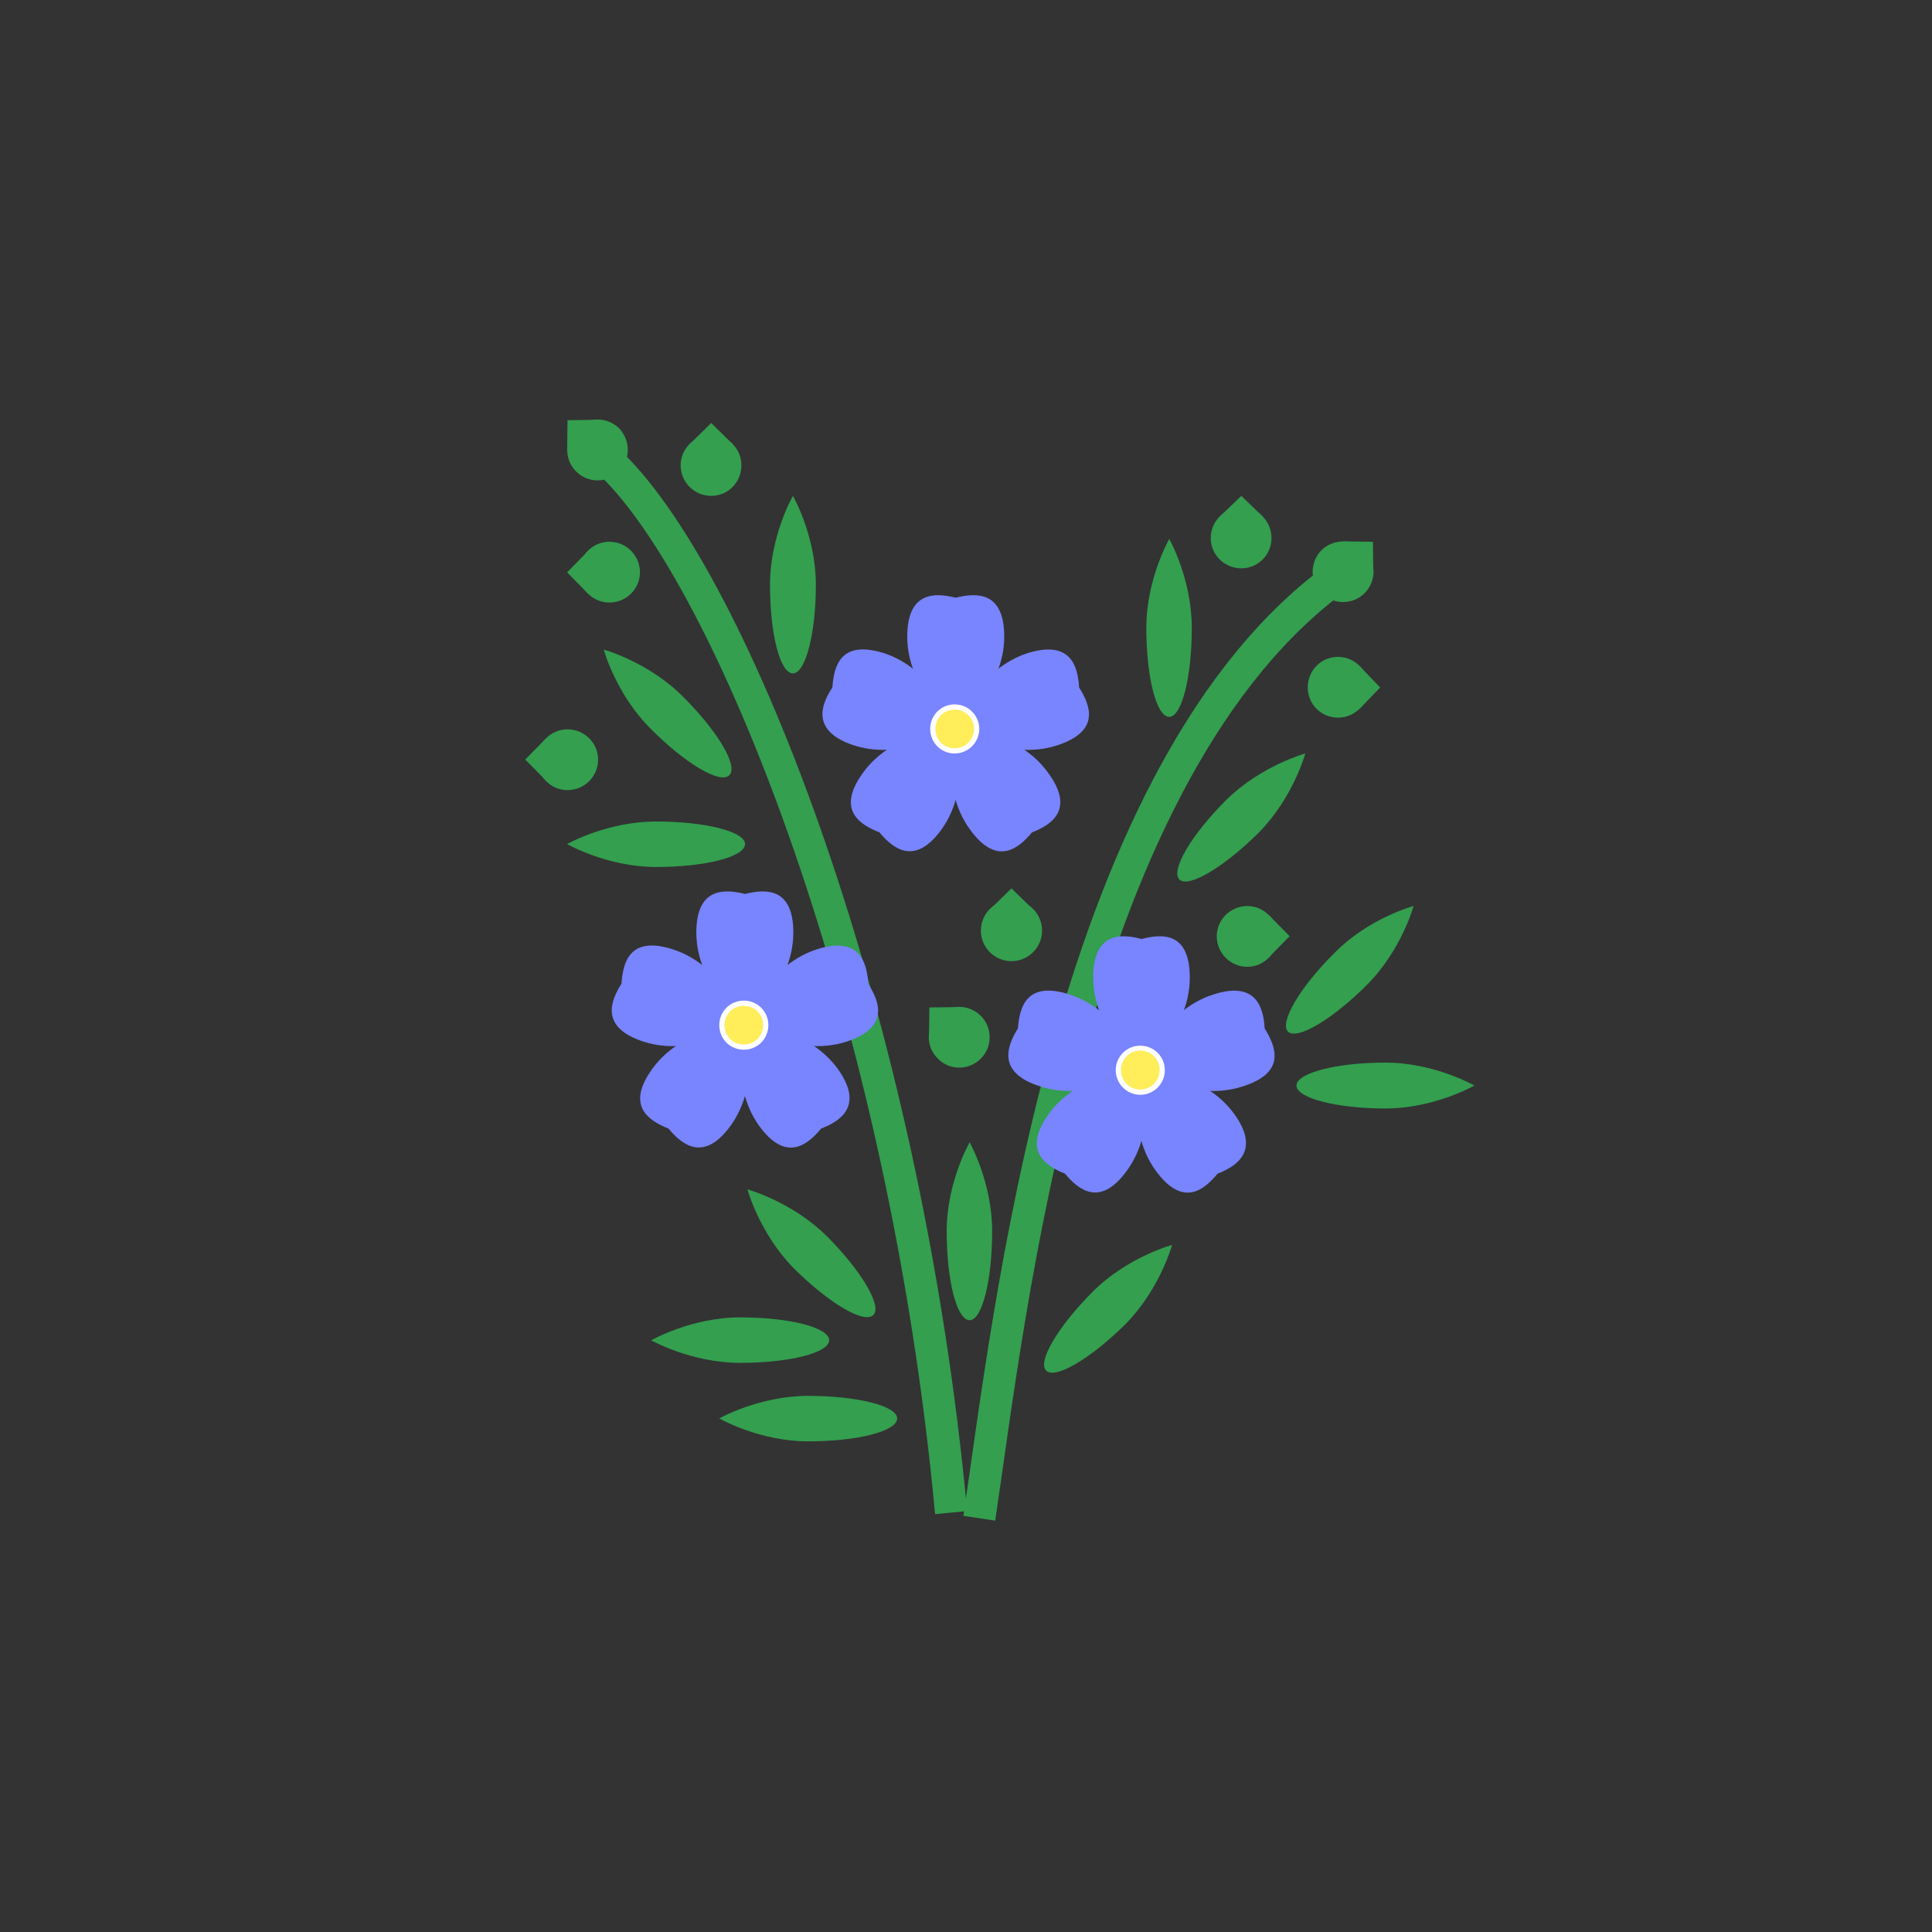 <svg version="1.2" xmlns="http://www.w3.org/2000/svg" viewBox="0 0 480 480" width="480" height="480">
	<rect x="0" y="0" width="480" height="480" fill="#333333" stroke="none"/>
	<title>Flower</title>
	<style>
		.s0 { fill: #339f4f } 
		.s1 { fill: none;stroke: #339f4f;stroke-miterlimit:10;stroke-width: 8 } 
		.s2 { fill: #7984ff } 
		.s3 { fill: #ffffff } 
		.s4 { fill: #ffed5a } 
	</style>
	<g id="&lt;Group&gt;">
		<path id="&lt;Path&gt;" class="s0" d="m339.6 244.7c-8.6 8.6-17.4 13.8-19.6 11.6-2.2-2.2 2.9-11 11.6-19.6 8.6-8.7 19.6-11.6 19.6-11.6 0 0-3 11-11.6 19.6z"/>
		<path id="&lt;Path&gt;" class="s0" d="m344.2 275.4c-12.2 0-22.1-2.6-22.1-5.7 0-3.1 9.9-5.7 22.1-5.7 12.2 0 22.1 5.7 22.1 5.7 0 0-9.9 5.7-22.1 5.7z"/>
		<path id="&lt;Path&gt;" class="s1" d="m243.3 377.2c7.3-48.4 21.3-181.9 86.8-232.2"/>
		<path id="&lt;Path&gt;" class="s1" d="m152.1 115.5c29.9 29.1 72.7 136.5 84.2 260.3"/>
		<g id="&lt;Group&gt;">
			<path id="&lt;Path&gt;" class="s2" d="m249.5 158.2c0 13.3-12.1 22.5-12.1 22.5 0 0-12-9.2-12-22.5 0-11.3 6.9-11 12-9.7 5.3-1.3 12.1-1.6 12.1 9.7z"/>
			<path id="&lt;Path&gt;" class="s2" d="m219.7 162.3c12.7 4.2 17.7 18.4 17.7 18.4 0 0-12.4 8.6-25.2 4.5-10.7-3.5-8.3-10-5.4-14.4 0.4-5.5 2.1-11.9 12.9-8.5z"/>
			<path id="&lt;Path&gt;" class="s2" d="m214.4 192c7.9-10.9 23-11.3 23-11.3 0 0 4.3 14.6-3.5 25.4-6.6 9.1-12 4.8-15.4 0.7-5.1-2-10.7-5.7-4.1-14.8z"/>
			<path id="&lt;Path&gt;" class="s2" d="m241 206.1c-7.9-10.8-3.6-25.4-3.6-25.4 0 0 15.2 0.4 23 11.3 6.7 9.1 0.9 12.9-4 14.8-3.5 4.2-8.8 8.4-15.4-0.7z"/>
			<path id="&lt;Path&gt;" class="s2" d="m262.6 185.2c-12.7 4.1-25.2-4.5-25.2-4.5 0 0 5.1-14.2 17.8-18.4 10.8-3.4 12.6 3.2 12.9 8.5 2.9 4.6 5.3 10.9-5.5 14.4z"/>
			<path id="&lt;Path&gt;" class="s3" d="m243.3 181.1c0 3.4-2.8 6.1-6.1 6.1-3.4 0-6.1-2.7-6.1-6.1 0-3.4 2.7-6.1 6.1-6.1 3.3 0 6.1 2.7 6.1 6.1z"/>
			<path id="&lt;Path&gt;" class="s4" d="m242 181.1c0 2.7-2.2 4.8-4.8 4.8-2.7 0-4.8-2.1-4.8-4.8 0-2.7 2.1-4.8 4.8-4.8 2.6 0 4.8 2.1 4.8 4.8z"/>
		</g>
		<g id="&lt;Group&gt;">
			<path id="&lt;Path&gt;" class="s2" d="m197.1 231.7c0 13.4-12 22.6-12 22.6 0 0-12.1-9.2-12.1-22.6 0-11.2 6.9-10.9 12.1-9.6 5.2-1.3 12-1.6 12 9.6z"/>
			<path id="&lt;Path&gt;" class="s2" d="m167.3 235.9c12.7 4.2 17.8 18.4 17.8 18.4 0 0-12.5 8.6-25.2 4.5-10.8-3.5-8.3-10-5.5-14.4 0.4-5.5 2.1-12 12.9-8.5z"/>
			<path id="&lt;Path&gt;" class="s2" d="m162.1 265.5c7.8-10.8 23-11.2 23-11.2 0 0 4.3 14.5-3.6 25.4-6.6 9.1-12 4.8-15.4 0.7-5-2-10.7-5.7-4-14.9z"/>
			<path id="&lt;Path&gt;" class="s2" d="m188.6 279.7c-7.8-10.9-3.5-25.4-3.5-25.4 0 0 15.1 0.4 23 11.2 6.6 9.2 0.8 13-4.1 14.9-3.5 4.2-8.8 8.4-15.4-0.7z"/>
			<path id="&lt;Path&gt;" class="s2" d="m210.3 258.8c-12.8 4.1-25.2-4.5-25.2-4.5 0 0 5-14.2 17.7-18.4 10.8-3.5 12.6 3.2 12.9 8.5 2.9 4.6 5.3 10.9-5.4 14.4z"/>
			<path id="&lt;Path&gt;" class="s3" d="m190.9 254.7c0 3.4-2.7 6.1-6.1 6.1-3.4 0-6.1-2.7-6.1-6.1 0-3.4 2.7-6.1 6.1-6.1 3.4 0 6.1 2.7 6.1 6.1z"/>
			<path id="&lt;Path&gt;" class="s4" d="m189.6 254.7c0 2.7-2.1 4.8-4.8 4.8-2.7 0-4.8-2.1-4.8-4.8 0-2.7 2.1-4.8 4.8-4.8 2.7 0 4.8 2.1 4.8 4.8z"/>
		</g>
		<g id="&lt;Group&gt;">
			<path id="&lt;Path&gt;" class="s2" d="m295.6 242.9c0 13.4-12 22.6-12 22.6 0 0-12-9.2-12-22.6 0-11.3 6.9-11 12-9.6 5.3-1.4 12-1.7 12 9.6z"/>
			<path id="&lt;Path&gt;" class="s2" d="m265.8 247.1c12.7 4.1 17.8 18.4 17.8 18.4 0 0-12.5 8.6-25.2 4.4-10.7-3.4-8.3-9.9-5.5-14.4 0.4-5.4 2.2-11.9 12.9-8.4z"/>
			<path id="&lt;Path&gt;" class="s2" d="m260.6 276.7c7.8-10.8 23-11.2 23-11.2 0 0 4.3 14.5-3.6 25.3-6.6 9.2-12 4.9-15.4 0.8-5-2-10.6-5.8-4-14.9z"/>
			<path id="&lt;Path&gt;" class="s2" d="m287.1 290.8c-7.8-10.8-3.5-25.3-3.5-25.3 0 0 15.1 0.4 23 11.2 6.6 9.1 0.8 13-4.1 14.9-3.5 4.2-8.7 8.4-15.4-0.8z"/>
			<path id="&lt;Path&gt;" class="s2" d="m308.8 269.9c-12.7 4.2-25.2-4.4-25.2-4.4 0 0 5-14.3 17.8-18.4 10.7-3.5 12.5 3.2 12.8 8.4 2.9 4.7 5.3 11-5.4 14.4z"/>
			<path id="&lt;Path&gt;" class="s3" d="m289.4 265.9c0 3.3-2.7 6.1-6.1 6.1-3.4 0-6.1-2.8-6.1-6.1 0-3.4 2.7-6.1 6.1-6.1 3.4 0 6.1 2.7 6.1 6.1z"/>
			<path id="&lt;Path&gt;" class="s4" d="m288.1 265.9c0 2.6-2.1 4.8-4.8 4.8-2.7 0-4.8-2.2-4.8-4.8 0-2.7 2.1-4.9 4.8-4.9 2.7 0 4.8 2.2 4.8 4.9z"/>
		</g>
		<path id="&lt;Path&gt;" class="s0" d="m312.7 206.9c-8.7 8.6-17.4 13.8-19.7 11.6-2.2-2.3 3-11.1 11.6-19.7 8.7-8.6 19.7-11.6 19.7-11.6 0 0-3 11-11.6 19.7z"/>
		<path id="&lt;Path&gt;" class="s0" d="m163 204.1c12.2 0 22.1 2.5 22.1 5.6 0 3.2-9.9 5.7-22.1 5.7-12.2 0-22.1-5.7-22.1-5.7 0 0 9.9-5.6 22.1-5.6z"/>
		<path id="&lt;Path&gt;" class="s0" d="m200.8 346.8c12.2 0 22.1 2.5 22.1 5.6 0 3.2-9.9 5.7-22.1 5.7-12.2 0-22.1-5.7-22.1-5.7 0 0 9.9-5.6 22.1-5.6z"/>
		<path id="&lt;Path&gt;" class="s0" d="m183.9 327.3c12.2 0 22.1 2.5 22.1 5.7 0 3.1-9.9 5.6-22.1 5.6-12.2 0-22.1-5.6-22.1-5.6 0 0 9.9-5.7 22.1-5.7z"/>
		<path id="&lt;Path&gt;" class="s0" d="m205.4 307.1c8.6 8.6 13.8 17.4 11.6 19.6-2.3 2.3-11-2.9-19.7-11.5-8.6-8.7-11.6-19.7-11.6-19.7 0 0 11 3 19.7 11.6z"/>
		<path id="&lt;Path&gt;" class="s0" d="m169.6 173c8.7 8.6 13.9 17.4 11.6 19.6-2.2 2.3-11-2.9-19.6-11.6-8.6-8.6-11.6-19.6-11.6-19.6 0 0 11 3 19.6 11.6z"/>
		<path id="&lt;Path&gt;" class="s0" d="m296.1 156c0 12.2-2.5 22.1-5.6 22.1-3.2 0-5.7-9.9-5.7-22.1 0-12.2 5.7-22.1 5.7-22.1 0 0 5.6 9.9 5.6 22.1z"/>
		<path id="&lt;Path&gt;" class="s0" d="m246.5 305.9c0 12.2-2.5 22.1-5.6 22.1-3.2 0-5.7-9.9-5.7-22.1 0-12.2 5.7-22.1 5.7-22.1 0 0 5.6 9.9 5.6 22.1z"/>
		<path id="&lt;Path&gt;" class="s0" d="m279.6 329c-8.7 8.6-17.5 13.8-19.7 11.5-2.2-2.2 3-11 11.6-19.6 8.6-8.6 19.7-11.6 19.7-11.6 0 0-3 11-11.6 19.7z"/>
		<path id="&lt;Path&gt;" class="s0" d="m202.7 145.3c0 12.2-2.6 22-5.7 22-3.2 0-5.7-9.8-5.7-22 0-12.2 5.7-22.1 5.7-22.1 0 0 5.7 9.9 5.7 22.1z"/>
		<g id="&lt;Group&gt;">
			<path id="&lt;Path&gt;" class="s0" d="m315.9 133.7c0 4.1-3.3 7.5-7.5 7.5-4.2 0-7.6-3.4-7.6-7.5 0-4.2 3.4-7.6 7.6-7.6 4.2 0 7.5 3.4 7.5 7.6z"/>
			<path id="&lt;Path&gt;" class="s0" d="m303 128.4l5.4-5.2 5.4 5.2z"/>
		</g>
		<g id="&lt;Group&gt;">
			<path id="&lt;Path&gt;" class="s0" d="m184.2 115.6c0 4.2-3.3 7.6-7.5 7.6-4.2 0-7.6-3.4-7.6-7.6 0-4.1 3.4-7.5 7.6-7.5 4.2 0 7.5 3.4 7.5 7.5z"/>
			<path id="&lt;Path&gt;" class="s0" d="m171.3 110.4l5.4-5.3 5.4 5.3z"/>
		</g>
		<g id="&lt;Group&gt;">
			<path id="&lt;Path&gt;" class="s0" d="m153.8 106.4c2.9 3 2.9 7.8 0 10.7-3 3-7.7 3-10.7 0-2.9-2.9-2.9-7.7 0-10.7 3-2.9 7.7-2.9 10.7 0z"/>
			<path id="&lt;Path&gt;" class="s0" d="m140.9 111.9l0.1-7.5 7.6-0.1z"/>
		</g>
		<g id="&lt;Group&gt;">
			<path id="&lt;Path&gt;" class="s0" d="m339 147.4c-2.9 2.9-7.7 2.9-10.7 0-2.9-3-2.9-7.7 0-10.7 3-2.9 7.8-2.9 10.7 0 3 3 3 7.7 0 10.7z"/>
			<path id="&lt;Path&gt;" class="s0" d="m333.6 134.5l7.5 0.1 0.1 7.6z"/>
		</g>
		<g id="&lt;Group&gt;">
			<path id="&lt;Path&gt;" class="s0" d="m332.4 178.3c-4.2 0-7.5-3.4-7.5-7.5 0-4.2 3.3-7.6 7.5-7.6 4.2 0 7.6 3.4 7.6 7.6 0 4.1-3.4 7.5-7.6 7.5z"/>
			<path id="&lt;Path&gt;" class="s0" d="m337.7 165.4l5.2 5.4-5.2 5.4z"/>
		</g>
		<g id="&lt;Group&gt;">
			<path id="&lt;Path&gt;" class="s0" d="m309.9 240.2c-4.2 0-7.6-3.4-7.6-7.6 0-4.1 3.4-7.5 7.6-7.5 4.1 0 7.5 3.4 7.5 7.5 0 4.2-3.4 7.6-7.5 7.6z"/>
			<path id="&lt;Path&gt;" class="s0" d="m315.1 227.2l5.3 5.4-5.3 5.4z"/>
		</g>
		<g id="&lt;Group&gt;">
			<path id="&lt;Path&gt;" class="s0" d="m258.9 231.2c0 4.2-3.4 7.6-7.6 7.6-4.2 0-7.6-3.4-7.6-7.6 0-4.2 3.4-7.6 7.6-7.6 4.2 0 7.6 3.4 7.6 7.6z"/>
			<path id="&lt;Path&gt;" class="s0" d="m245.9 226l5.4-5.3 5.4 5.3z"/>
		</g>
		<g id="&lt;Group&gt;">
			<path id="&lt;Path&gt;" class="s0" d="m243.7 252.4c2.9 2.9 2.9 7.7 0 10.6-3 3-7.8 3-10.7 0-3-2.9-3-7.7 0-10.6 2.9-3 7.7-3 10.7 0z"/>
			<path id="&lt;Path&gt;" class="s0" d="m230.8 257.8l0.1-7.5 7.6-0.1z"/>
		</g>
		<g id="&lt;Group&gt;">
			<path id="&lt;Path&gt;" class="s0" d="m141 181.2c4.2 0 7.6 3.4 7.6 7.5 0 4.2-3.4 7.6-7.6 7.6-4.2 0-7.5-3.4-7.5-7.6 0-4.1 3.3-7.5 7.5-7.5z"/>
			<path id="&lt;Path&gt;" class="s0" d="m135.8 194.1l-5.3-5.4 5.3-5.4z"/>
		</g>
		<g id="&lt;Group&gt;">
			<path id="&lt;Path&gt;" class="s0" d="m151.4 134.6c4.2 0 7.6 3.4 7.6 7.6 0 4.1-3.4 7.5-7.6 7.5-4.2 0-7.5-3.4-7.5-7.5 0-4.2 3.3-7.6 7.5-7.6z"/>
			<path id="&lt;Path&gt;" class="s0" d="m146.2 147.6l-5.3-5.4 5.3-5.4z"/>
		</g>
	</g>
</svg>